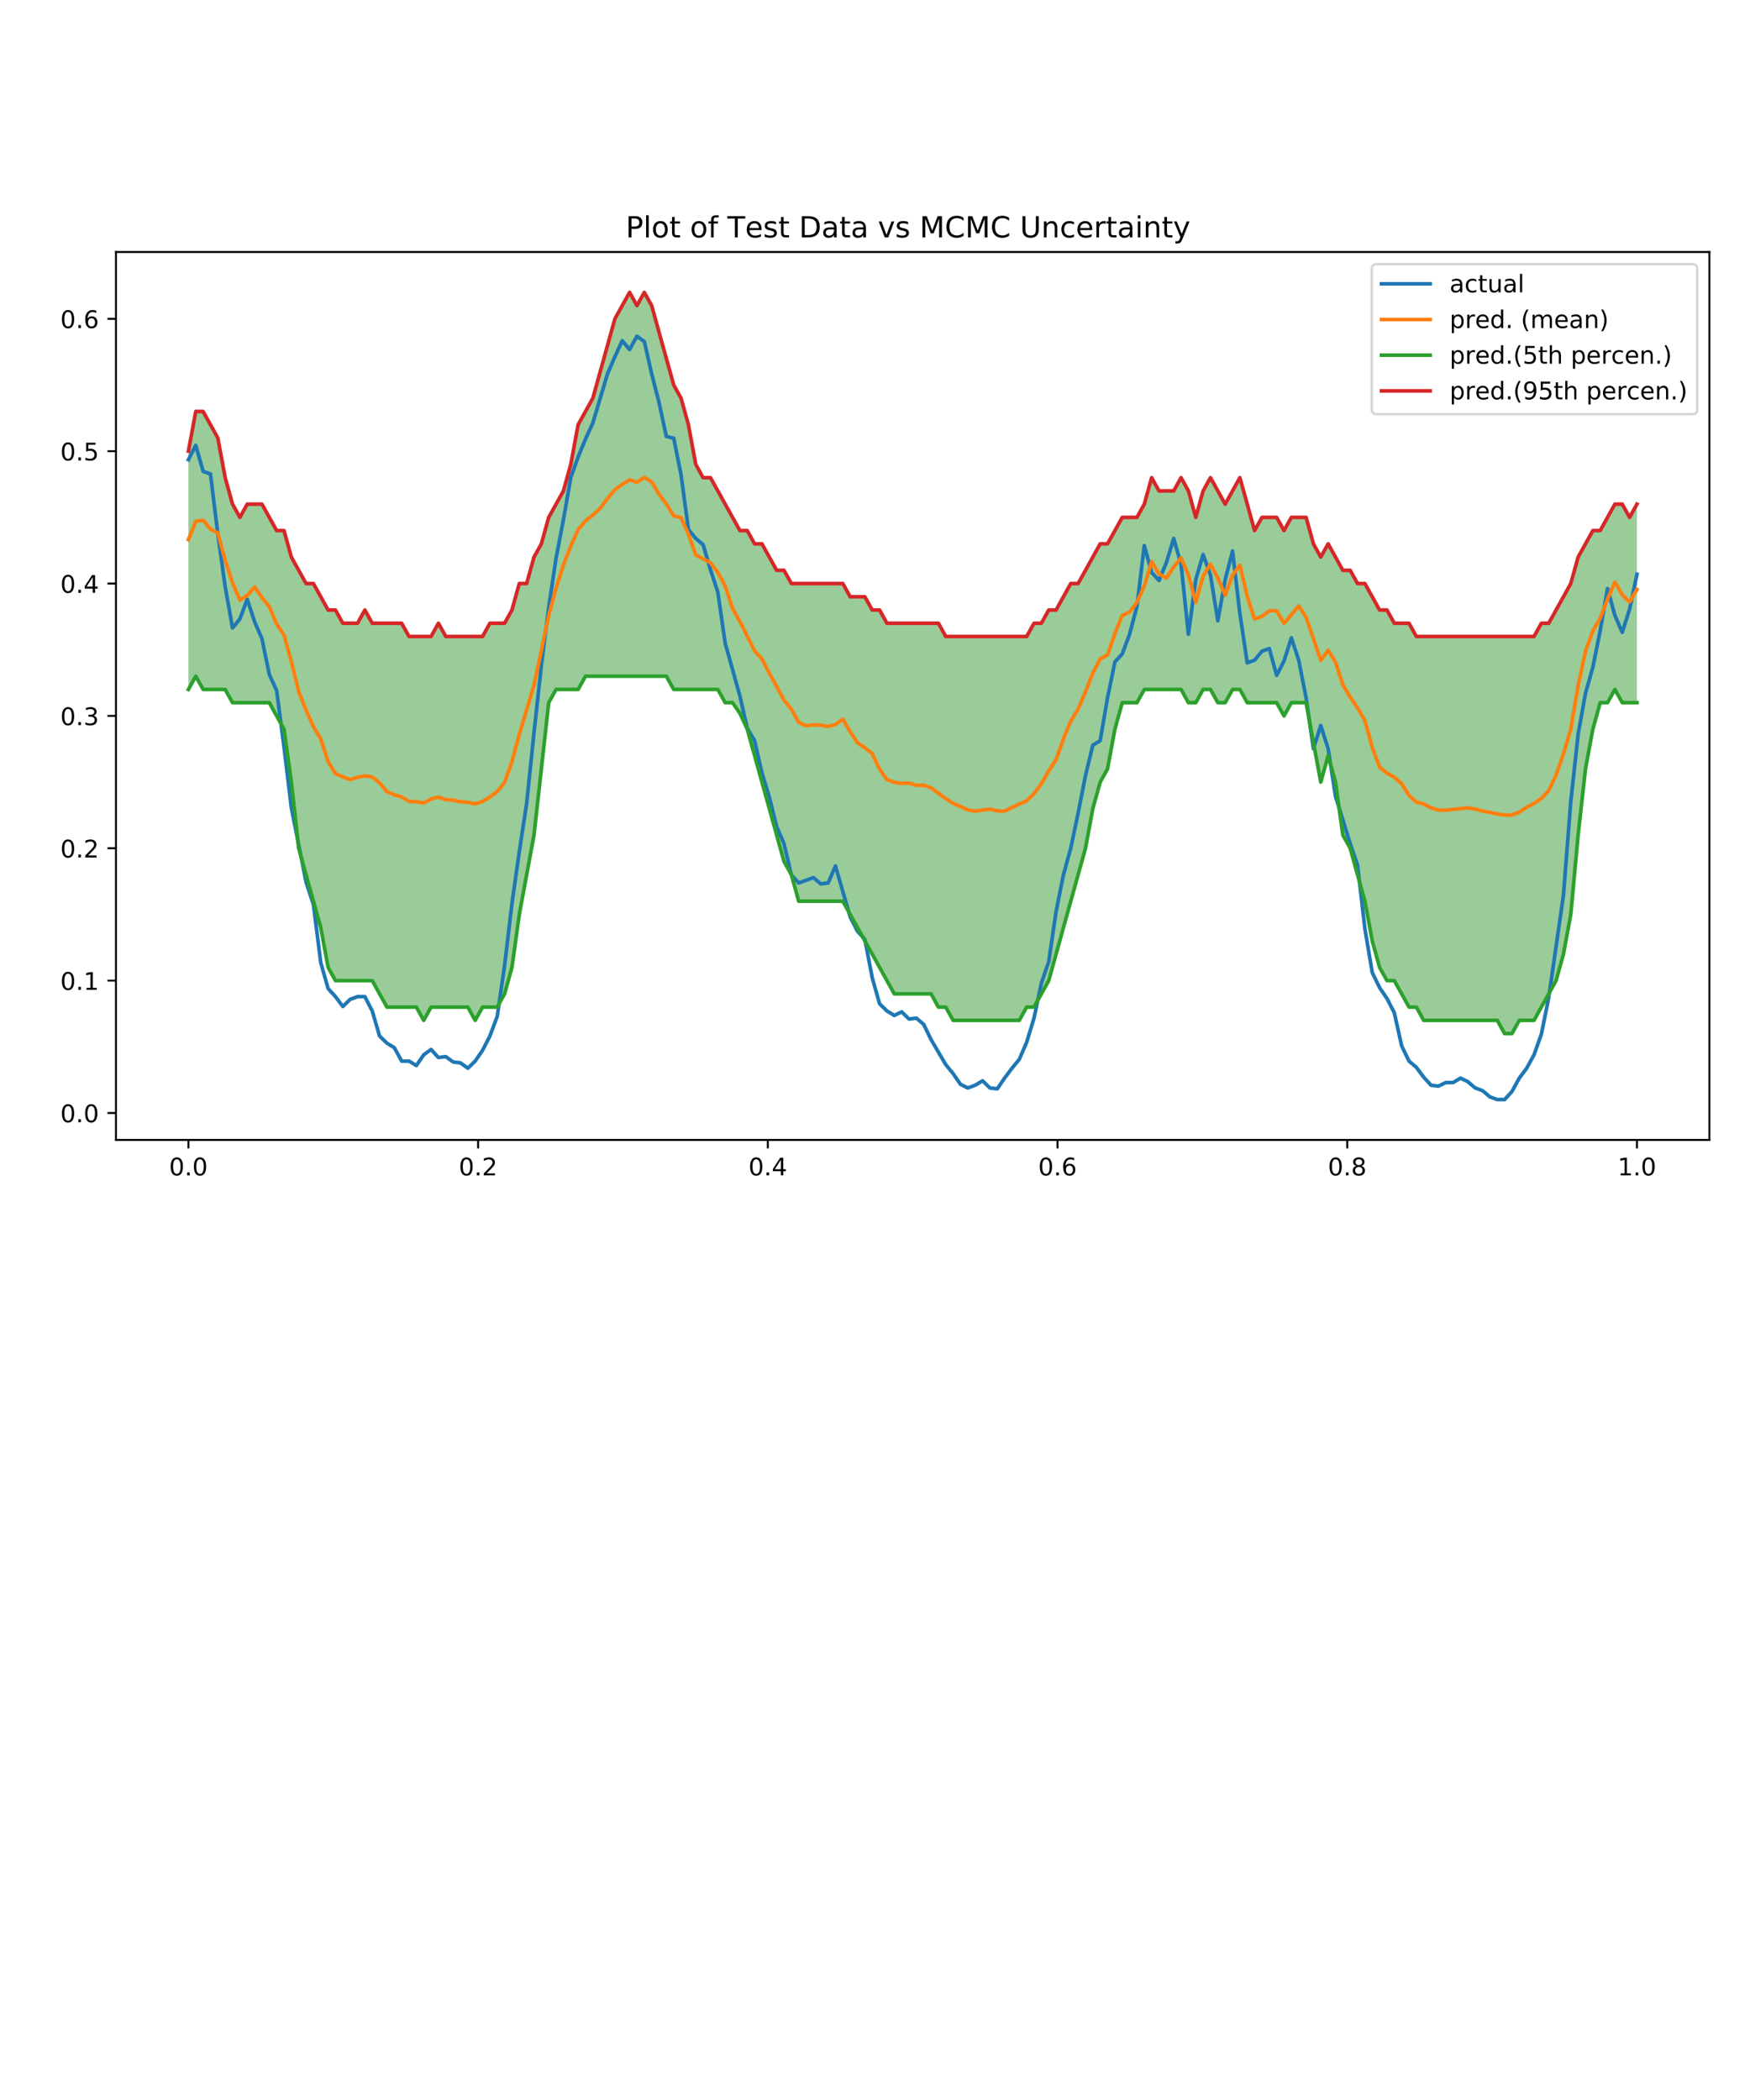 <?xml version="1.0" encoding="utf-8" standalone="no"?>
<!DOCTYPE svg PUBLIC "-//W3C//DTD SVG 1.1//EN"
  "http://www.w3.org/Graphics/SVG/1.1/DTD/svg11.dtd">
<!-- Created with matplotlib (http://matplotlib.org/) -->
<svg height="864pt" version="1.1" viewBox="0 0 720 864" width="720pt" xmlns="http://www.w3.org/2000/svg" xmlns:xlink="http://www.w3.org/1999/xlink">
 <defs>
  <style type="text/css">
*{stroke-linecap:butt;stroke-linejoin:round;}
  </style>
 </defs>
 <g id="figure_1">
  <g id="patch_1">
   <path d="M 0 864 
L 720 864 
L 720 0 
L 0 0 
z
" style="fill:#ffffff;"/>
  </g>
  <g id="axes_1">
   <g id="patch_2">
    <path d="M 47.72 469 
L 703.287 469 
L 703.287 103.68 
L 47.72 103.68 
z
" style="fill:#ffffff;"/>
   </g>
   <g id="PolyCollection_1">
    <path clip-path="url(#pe7646d98dd)" d="M 77.518 185.634 
L 77.518 283.656 
L 80.544 278.21 
L 83.569 283.656 
L 86.594 283.656 
L 89.619 283.656 
L 92.645 283.656 
L 95.67 289.102 
L 98.695 289.102 
L 101.72 289.102 
L 104.746 289.102 
L 107.771 289.102 
L 110.796 289.102 
L 113.821 294.547 
L 116.846 299.993 
L 119.872 321.776 
L 122.897 349.004 
L 125.922 359.895 
L 128.947 370.787 
L 131.973 381.678 
L 134.998 398.015 
L 138.023 403.461 
L 141.048 403.461 
L 144.073 403.461 
L 147.099 403.461 
L 150.124 403.461 
L 153.149 403.461 
L 156.174 408.906 
L 159.2 414.352 
L 162.225 414.352 
L 165.25 414.352 
L 168.275 414.352 
L 171.301 414.352 
L 174.326 419.798 
L 177.351 414.352 
L 180.376 414.352 
L 183.401 414.352 
L 186.427 414.352 
L 189.452 414.352 
L 192.477 414.352 
L 195.502 419.798 
L 198.528 414.352 
L 201.553 414.352 
L 204.578 414.352 
L 207.603 408.906 
L 210.628 398.015 
L 213.654 376.232 
L 216.679 359.895 
L 219.704 343.558 
L 222.729 316.33 
L 225.755 289.102 
L 228.78 283.656 
L 231.805 283.656 
L 234.83 283.656 
L 237.855 283.656 
L 240.881 278.21 
L 243.906 278.21 
L 246.931 278.21 
L 249.956 278.21 
L 252.982 278.21 
L 256.007 278.21 
L 259.032 278.21 
L 262.057 278.21 
L 265.083 278.21 
L 268.108 278.21 
L 271.133 278.21 
L 274.158 278.21 
L 277.183 283.656 
L 280.209 283.656 
L 283.234 283.656 
L 286.259 283.656 
L 289.284 283.656 
L 292.31 283.656 
L 295.335 283.656 
L 298.36 289.102 
L 301.385 289.102 
L 304.41 293.458 
L 307.436 299.993 
L 310.461 310.884 
L 313.486 321.776 
L 316.511 332.667 
L 319.537 343.558 
L 322.562 354.45 
L 325.587 359.895 
L 328.612 370.787 
L 331.638 370.787 
L 334.663 370.787 
L 337.688 370.787 
L 340.713 370.787 
L 343.738 370.787 
L 346.764 370.787 
L 349.789 376.232 
L 352.814 381.678 
L 355.839 387.124 
L 358.865 392.569 
L 361.89 398.015 
L 364.915 403.461 
L 367.94 408.906 
L 370.965 408.906 
L 373.991 408.906 
L 377.016 408.906 
L 380.041 408.906 
L 383.066 408.906 
L 386.092 414.352 
L 389.117 414.352 
L 392.142 419.798 
L 395.167 419.798 
L 398.192 419.798 
L 401.218 419.798 
L 404.243 419.798 
L 407.268 419.798 
L 410.293 419.798 
L 413.319 419.798 
L 416.344 419.798 
L 419.369 419.798 
L 422.394 414.352 
L 425.42 414.352 
L 428.445 408.906 
L 431.47 403.461 
L 434.495 392.569 
L 437.52 381.678 
L 440.546 370.787 
L 443.571 359.895 
L 446.596 349.004 
L 449.621 332.667 
L 452.647 321.776 
L 455.672 316.33 
L 458.697 299.993 
L 461.722 289.102 
L 464.747 289.102 
L 467.773 289.102 
L 470.798 283.656 
L 473.823 283.656 
L 476.848 283.656 
L 479.874 283.656 
L 482.899 283.656 
L 485.924 283.656 
L 488.949 289.102 
L 491.975 289.102 
L 495 283.656 
L 498.025 283.656 
L 501.05 289.102 
L 504.075 289.102 
L 507.101 283.656 
L 510.126 283.656 
L 513.151 289.102 
L 516.176 289.102 
L 519.202 289.102 
L 522.227 289.102 
L 525.252 289.102 
L 528.277 294.547 
L 531.302 289.102 
L 534.328 289.102 
L 537.353 289.102 
L 540.378 305.439 
L 543.403 321.776 
L 546.429 310.884 
L 549.454 321.776 
L 552.479 343.558 
L 555.504 349.004 
L 558.529 359.895 
L 561.555 370.787 
L 564.58 387.124 
L 567.605 398.015 
L 570.63 403.461 
L 573.656 403.461 
L 576.681 408.906 
L 579.706 414.352 
L 582.731 414.352 
L 585.757 419.798 
L 588.782 419.798 
L 591.807 419.798 
L 594.832 419.798 
L 597.857 419.798 
L 600.883 419.798 
L 603.908 419.798 
L 606.933 419.798 
L 609.958 419.798 
L 612.984 419.798 
L 616.009 419.798 
L 619.034 425.243 
L 622.059 425.243 
L 625.084 419.798 
L 628.11 419.798 
L 631.135 419.798 
L 634.16 414.352 
L 637.185 408.906 
L 640.211 403.461 
L 643.236 392.569 
L 646.261 376.232 
L 649.286 343.558 
L 652.312 316.33 
L 655.337 299.993 
L 658.362 289.102 
L 661.387 289.102 
L 664.412 283.656 
L 667.438 289.102 
L 670.463 289.102 
L 673.488 289.102 
L 673.488 207.416 
L 673.488 207.416 
L 670.463 212.862 
L 667.438 207.416 
L 664.412 207.416 
L 661.387 212.862 
L 658.362 218.308 
L 655.337 218.308 
L 652.312 223.753 
L 649.286 229.199 
L 646.261 240.09 
L 643.236 245.536 
L 640.211 250.982 
L 637.185 256.427 
L 634.16 256.427 
L 631.135 261.873 
L 628.11 261.873 
L 625.084 261.873 
L 622.059 261.873 
L 619.034 261.873 
L 616.009 261.873 
L 612.984 261.873 
L 609.958 261.873 
L 606.933 261.873 
L 603.908 261.873 
L 600.883 261.873 
L 597.857 261.873 
L 594.832 261.873 
L 591.807 261.873 
L 588.782 261.873 
L 585.757 261.873 
L 582.731 261.873 
L 579.706 256.427 
L 576.681 256.427 
L 573.656 256.427 
L 570.63 250.982 
L 567.605 250.982 
L 564.58 245.536 
L 561.555 240.09 
L 558.529 240.09 
L 555.504 234.645 
L 552.479 234.645 
L 549.454 229.199 
L 546.429 223.753 
L 543.403 229.199 
L 540.378 223.753 
L 537.353 212.862 
L 534.328 212.862 
L 531.302 212.862 
L 528.277 218.308 
L 525.252 212.862 
L 522.227 212.862 
L 519.202 212.862 
L 516.176 218.308 
L 513.151 207.416 
L 510.126 196.525 
L 507.101 201.971 
L 504.075 207.416 
L 501.05 201.971 
L 498.025 196.525 
L 495 201.971 
L 491.975 212.862 
L 488.949 201.971 
L 485.924 196.525 
L 482.899 201.971 
L 479.874 201.971 
L 476.848 201.971 
L 473.823 196.525 
L 470.798 207.416 
L 467.773 212.862 
L 464.747 212.862 
L 461.722 212.862 
L 458.697 218.308 
L 455.672 223.753 
L 452.647 223.753 
L 449.621 229.199 
L 446.596 234.645 
L 443.571 240.09 
L 440.546 240.09 
L 437.52 245.536 
L 434.495 250.982 
L 431.47 250.982 
L 428.445 256.427 
L 425.42 256.427 
L 422.394 261.873 
L 419.369 261.873 
L 416.344 261.873 
L 413.319 261.873 
L 410.293 261.873 
L 407.268 261.873 
L 404.243 261.873 
L 401.218 261.873 
L 398.192 261.873 
L 395.167 261.873 
L 392.142 261.873 
L 389.117 261.873 
L 386.092 256.427 
L 383.066 256.427 
L 380.041 256.427 
L 377.016 256.427 
L 373.991 256.427 
L 370.965 256.427 
L 367.94 256.427 
L 364.915 256.427 
L 361.89 250.982 
L 358.865 250.982 
L 355.839 245.536 
L 352.814 245.536 
L 349.789 245.536 
L 346.764 240.09 
L 343.738 240.09 
L 340.713 240.09 
L 337.688 240.09 
L 334.663 240.09 
L 331.638 240.09 
L 328.612 240.09 
L 325.587 240.09 
L 322.562 234.645 
L 319.537 234.645 
L 316.511 229.199 
L 313.486 223.753 
L 310.461 223.753 
L 307.436 218.308 
L 304.41 218.308 
L 301.385 212.862 
L 298.36 207.416 
L 295.335 201.971 
L 292.31 196.525 
L 289.284 196.525 
L 286.259 191.079 
L 283.234 174.742 
L 280.209 163.851 
L 277.183 158.405 
L 274.158 147.514 
L 271.133 136.622 
L 268.108 125.731 
L 265.083 120.285 
L 262.057 125.731 
L 259.032 120.285 
L 256.007 125.731 
L 252.982 131.177 
L 249.956 142.068 
L 246.931 152.96 
L 243.906 163.851 
L 240.881 169.297 
L 237.855 174.742 
L 234.83 191.079 
L 231.805 201.971 
L 228.78 207.416 
L 225.755 212.862 
L 222.729 223.753 
L 219.704 229.199 
L 216.679 240.09 
L 213.654 240.09 
L 210.628 250.982 
L 207.603 256.427 
L 204.578 256.427 
L 201.553 256.427 
L 198.528 261.873 
L 195.502 261.873 
L 192.477 261.873 
L 189.452 261.873 
L 186.427 261.873 
L 183.401 261.873 
L 180.376 256.427 
L 177.351 261.873 
L 174.326 261.873 
L 171.301 261.873 
L 168.275 261.873 
L 165.25 256.427 
L 162.225 256.427 
L 159.2 256.427 
L 156.174 256.427 
L 153.149 256.427 
L 150.124 250.982 
L 147.099 256.427 
L 144.073 256.427 
L 141.048 256.427 
L 138.023 250.982 
L 134.998 250.982 
L 131.973 245.536 
L 128.947 240.09 
L 125.922 240.09 
L 122.897 234.645 
L 119.872 229.199 
L 116.846 218.308 
L 113.821 218.308 
L 110.796 212.862 
L 107.771 207.416 
L 104.746 207.416 
L 101.72 207.416 
L 98.695 212.862 
L 95.67 207.416 
L 92.645 196.525 
L 89.619 180.188 
L 86.594 174.742 
L 83.569 169.297 
L 80.544 169.297 
L 77.518 185.634 
z
" style="fill:#008000;fill-opacity:0.4;"/>
   </g>
   <g id="matplotlib.axis_1">
    <g id="xtick_1">
     <g id="line2d_1">
      <defs>
       <path d="M 0 0 
L 0 3.5 
" id="mdd66159e4e" style="stroke:#000000;stroke-width:0.8;"/>
      </defs>
      <g>
       <use style="stroke:#000000;stroke-width:0.8;" x="77.518" xlink:href="#mdd66159e4e" y="469"/>
      </g>
     </g>
     <g id="text_1">
      <!-- 0.0 -->
      <defs>
       <path d="M 31.781 66.406 
Q 24.172 66.406 20.328 58.906 
Q 16.5 51.422 16.5 36.375 
Q 16.5 21.391 20.328 13.891 
Q 24.172 6.391 31.781 6.391 
Q 39.453 6.391 43.281 13.891 
Q 47.125 21.391 47.125 36.375 
Q 47.125 51.422 43.281 58.906 
Q 39.453 66.406 31.781 66.406 
z
M 31.781 74.219 
Q 44.047 74.219 50.516 64.516 
Q 56.984 54.828 56.984 36.375 
Q 56.984 17.969 50.516 8.266 
Q 44.047 -1.422 31.781 -1.422 
Q 19.531 -1.422 13.062 8.266 
Q 6.594 17.969 6.594 36.375 
Q 6.594 54.828 13.062 64.516 
Q 19.531 74.219 31.781 74.219 
z
" id="DejaVuSans-30"/>
       <path d="M 10.688 12.406 
L 21 12.406 
L 21 0 
L 10.688 0 
z
" id="DejaVuSans-2e"/>
      </defs>
      <g transform="translate(69.567 483.598)scale(0.1 -0.1)">
       <use xlink:href="#DejaVuSans-30"/>
       <use x="63.623" xlink:href="#DejaVuSans-2e"/>
       <use x="95.41" xlink:href="#DejaVuSans-30"/>
      </g>
     </g>
    </g>
    <g id="xtick_2">
     <g id="line2d_2">
      <g>
       <use style="stroke:#000000;stroke-width:0.8;" x="196.712" xlink:href="#mdd66159e4e" y="469"/>
      </g>
     </g>
     <g id="text_2">
      <!-- 0.2 -->
      <defs>
       <path d="M 19.188 8.297 
L 53.609 8.297 
L 53.609 0 
L 7.328 0 
L 7.328 8.297 
Q 12.938 14.109 22.625 23.891 
Q 32.328 33.688 34.812 36.531 
Q 39.547 41.844 41.422 45.531 
Q 43.312 49.219 43.312 52.781 
Q 43.312 58.594 39.234 62.25 
Q 35.156 65.922 28.609 65.922 
Q 23.969 65.922 18.812 64.312 
Q 13.672 62.703 7.812 59.422 
L 7.812 69.391 
Q 13.766 71.781 18.938 73 
Q 24.125 74.219 28.422 74.219 
Q 39.75 74.219 46.484 68.547 
Q 53.219 62.891 53.219 53.422 
Q 53.219 48.922 51.531 44.891 
Q 49.859 40.875 45.406 35.406 
Q 44.188 33.984 37.641 27.219 
Q 31.109 20.453 19.188 8.297 
z
" id="DejaVuSans-32"/>
      </defs>
      <g transform="translate(188.761 483.598)scale(0.1 -0.1)">
       <use xlink:href="#DejaVuSans-30"/>
       <use x="63.623" xlink:href="#DejaVuSans-2e"/>
       <use x="95.41" xlink:href="#DejaVuSans-32"/>
      </g>
     </g>
    </g>
    <g id="xtick_3">
     <g id="line2d_3">
      <g>
       <use style="stroke:#000000;stroke-width:0.8;" x="315.906" xlink:href="#mdd66159e4e" y="469"/>
      </g>
     </g>
     <g id="text_3">
      <!-- 0.4 -->
      <defs>
       <path d="M 37.797 64.312 
L 12.891 25.391 
L 37.797 25.391 
z
M 35.203 72.906 
L 47.609 72.906 
L 47.609 25.391 
L 58.016 25.391 
L 58.016 17.188 
L 47.609 17.188 
L 47.609 0 
L 37.797 0 
L 37.797 17.188 
L 4.891 17.188 
L 4.891 26.703 
z
" id="DejaVuSans-34"/>
      </defs>
      <g transform="translate(307.955 483.598)scale(0.1 -0.1)">
       <use xlink:href="#DejaVuSans-30"/>
       <use x="63.623" xlink:href="#DejaVuSans-2e"/>
       <use x="95.41" xlink:href="#DejaVuSans-34"/>
      </g>
     </g>
    </g>
    <g id="xtick_4">
     <g id="line2d_4">
      <g>
       <use style="stroke:#000000;stroke-width:0.8;" x="435.1" xlink:href="#mdd66159e4e" y="469"/>
      </g>
     </g>
     <g id="text_4">
      <!-- 0.6 -->
      <defs>
       <path d="M 33.016 40.375 
Q 26.375 40.375 22.484 35.828 
Q 18.609 31.297 18.609 23.391 
Q 18.609 15.531 22.484 10.953 
Q 26.375 6.391 33.016 6.391 
Q 39.656 6.391 43.531 10.953 
Q 47.406 15.531 47.406 23.391 
Q 47.406 31.297 43.531 35.828 
Q 39.656 40.375 33.016 40.375 
z
M 52.594 71.297 
L 52.594 62.312 
Q 48.875 64.062 45.094 64.984 
Q 41.312 65.922 37.594 65.922 
Q 27.828 65.922 22.672 59.328 
Q 17.531 52.734 16.797 39.406 
Q 19.672 43.656 24.016 45.922 
Q 28.375 48.188 33.594 48.188 
Q 44.578 48.188 50.953 41.516 
Q 57.328 34.859 57.328 23.391 
Q 57.328 12.156 50.688 5.359 
Q 44.047 -1.422 33.016 -1.422 
Q 20.359 -1.422 13.672 8.266 
Q 6.984 17.969 6.984 36.375 
Q 6.984 53.656 15.188 63.938 
Q 23.391 74.219 37.203 74.219 
Q 40.922 74.219 44.703 73.484 
Q 48.484 72.75 52.594 71.297 
z
" id="DejaVuSans-36"/>
      </defs>
      <g transform="translate(427.149 483.598)scale(0.1 -0.1)">
       <use xlink:href="#DejaVuSans-30"/>
       <use x="63.623" xlink:href="#DejaVuSans-2e"/>
       <use x="95.41" xlink:href="#DejaVuSans-36"/>
      </g>
     </g>
    </g>
    <g id="xtick_5">
     <g id="line2d_5">
      <g>
       <use style="stroke:#000000;stroke-width:0.8;" x="554.294" xlink:href="#mdd66159e4e" y="469"/>
      </g>
     </g>
     <g id="text_5">
      <!-- 0.8 -->
      <defs>
       <path d="M 31.781 34.625 
Q 24.75 34.625 20.719 30.859 
Q 16.703 27.094 16.703 20.516 
Q 16.703 13.922 20.719 10.156 
Q 24.75 6.391 31.781 6.391 
Q 38.812 6.391 42.859 10.172 
Q 46.922 13.969 46.922 20.516 
Q 46.922 27.094 42.891 30.859 
Q 38.875 34.625 31.781 34.625 
z
M 21.922 38.812 
Q 15.578 40.375 12.031 44.719 
Q 8.5 49.078 8.5 55.328 
Q 8.5 64.062 14.719 69.141 
Q 20.953 74.219 31.781 74.219 
Q 42.672 74.219 48.875 69.141 
Q 55.078 64.062 55.078 55.328 
Q 55.078 49.078 51.531 44.719 
Q 48 40.375 41.703 38.812 
Q 48.828 37.156 52.797 32.312 
Q 56.781 27.484 56.781 20.516 
Q 56.781 9.906 50.312 4.234 
Q 43.844 -1.422 31.781 -1.422 
Q 19.734 -1.422 13.25 4.234 
Q 6.781 9.906 6.781 20.516 
Q 6.781 27.484 10.781 32.312 
Q 14.797 37.156 21.922 38.812 
z
M 18.312 54.391 
Q 18.312 48.734 21.844 45.562 
Q 25.391 42.391 31.781 42.391 
Q 38.141 42.391 41.719 45.562 
Q 45.312 48.734 45.312 54.391 
Q 45.312 60.062 41.719 63.234 
Q 38.141 66.406 31.781 66.406 
Q 25.391 66.406 21.844 63.234 
Q 18.312 60.062 18.312 54.391 
z
" id="DejaVuSans-38"/>
      </defs>
      <g transform="translate(546.343 483.598)scale(0.1 -0.1)">
       <use xlink:href="#DejaVuSans-30"/>
       <use x="63.623" xlink:href="#DejaVuSans-2e"/>
       <use x="95.41" xlink:href="#DejaVuSans-38"/>
      </g>
     </g>
    </g>
    <g id="xtick_6">
     <g id="line2d_6">
      <g>
       <use style="stroke:#000000;stroke-width:0.8;" x="673.488" xlink:href="#mdd66159e4e" y="469"/>
      </g>
     </g>
     <g id="text_6">
      <!-- 1.0 -->
      <defs>
       <path d="M 12.406 8.297 
L 28.516 8.297 
L 28.516 63.922 
L 10.984 60.406 
L 10.984 69.391 
L 28.422 72.906 
L 38.281 72.906 
L 38.281 8.297 
L 54.391 8.297 
L 54.391 0 
L 12.406 0 
z
" id="DejaVuSans-31"/>
      </defs>
      <g transform="translate(665.537 483.598)scale(0.1 -0.1)">
       <use xlink:href="#DejaVuSans-31"/>
       <use x="63.623" xlink:href="#DejaVuSans-2e"/>
       <use x="95.41" xlink:href="#DejaVuSans-30"/>
      </g>
     </g>
    </g>
   </g>
   <g id="matplotlib.axis_2">
    <g id="ytick_1">
     <g id="line2d_7">
      <defs>
       <path d="M 0 0 
L -3.5 0 
" id="mcf175c4ade" style="stroke:#000000;stroke-width:0.8;"/>
      </defs>
      <g>
       <use style="stroke:#000000;stroke-width:0.8;" x="47.72" xlink:href="#mcf175c4ade" y="457.918"/>
      </g>
     </g>
     <g id="text_7">
      <!-- 0.0 -->
      <g transform="translate(24.817 461.717)scale(0.1 -0.1)">
       <use xlink:href="#DejaVuSans-30"/>
       <use x="63.623" xlink:href="#DejaVuSans-2e"/>
       <use x="95.41" xlink:href="#DejaVuSans-30"/>
      </g>
     </g>
    </g>
    <g id="ytick_2">
     <g id="line2d_8">
      <g>
       <use style="stroke:#000000;stroke-width:0.8;" x="47.72" xlink:href="#mcf175c4ade" y="403.461"/>
      </g>
     </g>
     <g id="text_8">
      <!-- 0.1 -->
      <g transform="translate(24.817 407.26)scale(0.1 -0.1)">
       <use xlink:href="#DejaVuSans-30"/>
       <use x="63.623" xlink:href="#DejaVuSans-2e"/>
       <use x="95.41" xlink:href="#DejaVuSans-31"/>
      </g>
     </g>
    </g>
    <g id="ytick_3">
     <g id="line2d_9">
      <g>
       <use style="stroke:#000000;stroke-width:0.8;" x="47.72" xlink:href="#mcf175c4ade" y="349.004"/>
      </g>
     </g>
     <g id="text_9">
      <!-- 0.2 -->
      <g transform="translate(24.817 352.803)scale(0.1 -0.1)">
       <use xlink:href="#DejaVuSans-30"/>
       <use x="63.623" xlink:href="#DejaVuSans-2e"/>
       <use x="95.41" xlink:href="#DejaVuSans-32"/>
      </g>
     </g>
    </g>
    <g id="ytick_4">
     <g id="line2d_10">
      <g>
       <use style="stroke:#000000;stroke-width:0.8;" x="47.72" xlink:href="#mcf175c4ade" y="294.547"/>
      </g>
     </g>
     <g id="text_10">
      <!-- 0.3 -->
      <defs>
       <path d="M 40.578 39.312 
Q 47.656 37.797 51.625 33 
Q 55.609 28.219 55.609 21.188 
Q 55.609 10.406 48.188 4.484 
Q 40.766 -1.422 27.094 -1.422 
Q 22.516 -1.422 17.656 -0.516 
Q 12.797 0.391 7.625 2.203 
L 7.625 11.719 
Q 11.719 9.328 16.594 8.109 
Q 21.484 6.891 26.812 6.891 
Q 36.078 6.891 40.938 10.547 
Q 45.797 14.203 45.797 21.188 
Q 45.797 27.641 41.281 31.266 
Q 36.766 34.906 28.719 34.906 
L 20.219 34.906 
L 20.219 43.016 
L 29.109 43.016 
Q 36.375 43.016 40.234 45.922 
Q 44.094 48.828 44.094 54.297 
Q 44.094 59.906 40.109 62.906 
Q 36.141 65.922 28.719 65.922 
Q 24.656 65.922 20.016 65.031 
Q 15.375 64.156 9.812 62.312 
L 9.812 71.094 
Q 15.438 72.656 20.344 73.438 
Q 25.25 74.219 29.594 74.219 
Q 40.828 74.219 47.359 69.109 
Q 53.906 64.016 53.906 55.328 
Q 53.906 49.266 50.438 45.094 
Q 46.969 40.922 40.578 39.312 
z
" id="DejaVuSans-33"/>
      </defs>
      <g transform="translate(24.817 298.346)scale(0.1 -0.1)">
       <use xlink:href="#DejaVuSans-30"/>
       <use x="63.623" xlink:href="#DejaVuSans-2e"/>
       <use x="95.41" xlink:href="#DejaVuSans-33"/>
      </g>
     </g>
    </g>
    <g id="ytick_5">
     <g id="line2d_11">
      <g>
       <use style="stroke:#000000;stroke-width:0.8;" x="47.72" xlink:href="#mcf175c4ade" y="240.09"/>
      </g>
     </g>
     <g id="text_11">
      <!-- 0.4 -->
      <g transform="translate(24.817 243.89)scale(0.1 -0.1)">
       <use xlink:href="#DejaVuSans-30"/>
       <use x="63.623" xlink:href="#DejaVuSans-2e"/>
       <use x="95.41" xlink:href="#DejaVuSans-34"/>
      </g>
     </g>
    </g>
    <g id="ytick_6">
     <g id="line2d_12">
      <g>
       <use style="stroke:#000000;stroke-width:0.8;" x="47.72" xlink:href="#mcf175c4ade" y="185.634"/>
      </g>
     </g>
     <g id="text_12">
      <!-- 0.5 -->
      <defs>
       <path d="M 10.797 72.906 
L 49.516 72.906 
L 49.516 64.594 
L 19.828 64.594 
L 19.828 46.734 
Q 21.969 47.469 24.109 47.828 
Q 26.266 48.188 28.422 48.188 
Q 40.625 48.188 47.75 41.5 
Q 54.891 34.812 54.891 23.391 
Q 54.891 11.625 47.562 5.094 
Q 40.234 -1.422 26.906 -1.422 
Q 22.312 -1.422 17.547 -0.641 
Q 12.797 0.141 7.719 1.703 
L 7.719 11.625 
Q 12.109 9.234 16.797 8.062 
Q 21.484 6.891 26.703 6.891 
Q 35.156 6.891 40.078 11.328 
Q 45.016 15.766 45.016 23.391 
Q 45.016 31 40.078 35.438 
Q 35.156 39.891 26.703 39.891 
Q 22.75 39.891 18.812 39.016 
Q 14.891 38.141 10.797 36.281 
z
" id="DejaVuSans-35"/>
      </defs>
      <g transform="translate(24.817 189.433)scale(0.1 -0.1)">
       <use xlink:href="#DejaVuSans-30"/>
       <use x="63.623" xlink:href="#DejaVuSans-2e"/>
       <use x="95.41" xlink:href="#DejaVuSans-35"/>
      </g>
     </g>
    </g>
    <g id="ytick_7">
     <g id="line2d_13">
      <g>
       <use style="stroke:#000000;stroke-width:0.8;" x="47.72" xlink:href="#mcf175c4ade" y="131.177"/>
      </g>
     </g>
     <g id="text_13">
      <!-- 0.6 -->
      <g transform="translate(24.817 134.976)scale(0.1 -0.1)">
       <use xlink:href="#DejaVuSans-30"/>
       <use x="63.623" xlink:href="#DejaVuSans-2e"/>
       <use x="95.41" xlink:href="#DejaVuSans-36"/>
      </g>
     </g>
    </g>
   </g>
   <g id="line2d_14">
    <path clip-path="url(#pe7646d98dd)" d="M 77.518 189.131 
L 80.544 183.24 
L 83.569 193.918 
L 86.594 195.022 
L 89.619 219.692 
L 92.645 241.416 
L 95.67 258.353 
L 98.695 254.671 
L 101.72 246.571 
L 104.746 255.776 
L 107.771 262.772 
L 110.796 277.499 
L 113.821 284.127 
L 116.846 307.324 
L 119.872 332.361 
L 125.922 362.922 
L 128.947 372.127 
L 131.973 396.06 
L 134.998 406.738 
L 138.023 410.052 
L 141.048 414.102 
L 144.073 411.156 
L 147.099 410.052 
L 150.124 410.052 
L 153.149 415.943 
L 156.174 426.252 
L 159.2 429.198 
L 162.225 431.039 
L 165.25 436.562 
L 168.275 436.562 
L 171.301 438.403 
L 174.326 433.985 
L 177.351 431.775 
L 180.376 435.089 
L 183.401 434.721 
L 186.427 436.93 
L 189.452 437.298 
L 192.477 439.508 
L 195.502 436.562 
L 198.528 432.144 
L 201.553 426.252 
L 204.578 418.152 
L 207.603 397.164 
L 210.628 371.759 
L 213.654 350.403 
L 216.679 330.52 
L 219.704 301.433 
L 222.729 273.818 
L 225.755 249.884 
L 228.78 229.634 
L 231.805 213.801 
L 234.83 196.496 
L 237.855 188.027 
L 240.881 180.663 
L 243.906 174.035 
L 249.956 153.785 
L 252.982 146.788 
L 256.007 140.161 
L 259.032 143.843 
L 262.057 138.32 
L 265.083 140.529 
L 268.108 153.785 
L 271.133 165.567 
L 274.158 179.558 
L 277.183 180.295 
L 280.209 195.391 
L 283.234 217.851 
L 286.259 221.533 
L 289.284 224.111 
L 292.31 234.42 
L 295.335 243.625 
L 298.36 264.612 
L 304.41 286.336 
L 307.436 299.592 
L 310.461 304.746 
L 313.486 318.002 
L 316.511 327.943 
L 319.537 340.094 
L 322.562 347.089 
L 325.587 359.976 
L 328.612 363.29 
L 334.663 361.081 
L 337.688 363.658 
L 340.713 363.29 
L 343.738 356.294 
L 349.789 377.282 
L 352.814 383.173 
L 355.839 386.487 
L 358.865 402.319 
L 361.89 412.997 
L 364.915 415.943 
L 367.94 417.784 
L 370.965 416.311 
L 373.991 419.257 
L 377.016 418.888 
L 380.041 421.466 
L 383.066 427.725 
L 389.117 438.035 
L 392.142 441.717 
L 395.167 446.135 
L 398.192 447.608 
L 401.218 446.503 
L 404.243 444.662 
L 407.268 447.608 
L 410.293 447.976 
L 413.319 443.558 
L 416.344 439.508 
L 419.369 435.826 
L 422.394 428.83 
L 425.42 418.888 
L 428.445 404.529 
L 431.47 395.692 
L 434.495 375.072 
L 437.52 359.976 
L 440.546 348.93 
L 443.571 334.571 
L 446.596 319.106 
L 449.621 306.588 
L 452.647 304.746 
L 455.672 287.073 
L 458.697 272.345 
L 461.722 269.031 
L 464.747 260.93 
L 467.773 249.516 
L 470.798 224.479 
L 473.823 235.525 
L 476.848 238.838 
L 479.874 231.474 
L 482.899 221.533 
L 485.924 232.211 
L 488.949 260.93 
L 491.975 238.47 
L 495 228.161 
L 498.025 236.629 
L 501.05 255.407 
L 504.075 238.47 
L 507.101 226.688 
L 510.126 252.462 
L 513.151 272.713 
L 516.176 271.608 
L 519.202 267.927 
L 522.227 266.822 
L 525.252 277.868 
L 528.277 271.976 
L 531.302 262.404 
L 534.328 271.608 
L 537.353 287.073 
L 540.378 308.06 
L 543.403 298.487 
L 546.429 308.06 
L 549.454 327.575 
L 555.504 347.089 
L 558.529 355.926 
L 561.555 382.069 
L 564.58 400.11 
L 567.605 406.37 
L 570.63 410.788 
L 573.656 416.679 
L 576.681 430.303 
L 579.706 436.562 
L 582.731 439.139 
L 585.757 443.19 
L 588.782 446.503 
L 591.807 446.872 
L 594.832 445.399 
L 597.857 445.399 
L 600.883 443.558 
L 603.908 445.031 
L 606.933 447.608 
L 609.958 448.713 
L 612.984 451.29 
L 616.009 452.395 
L 619.034 452.395 
L 622.059 449.081 
L 625.084 443.558 
L 628.11 439.508 
L 631.135 433.985 
L 634.16 425.516 
L 637.185 410.42 
L 643.236 368.445 
L 646.261 329.784 
L 649.286 302.169 
L 652.312 285.232 
L 655.337 274.554 
L 658.362 259.458 
L 661.387 242.152 
L 664.412 253.198 
L 667.438 260.194 
L 670.463 250.621 
L 673.488 236.261 
L 673.488 236.261 
" style="fill:none;stroke:#1f77b4;stroke-linecap:square;stroke-width:1.5;"/>
   </g>
   <g id="line2d_15">
    <path clip-path="url(#pe7646d98dd)" d="M 77.518 222.012 
L 80.544 214.502 
L 83.569 214.02 
L 86.594 217.732 
L 89.619 219.26 
L 92.645 230.51 
L 95.67 239.848 
L 98.695 246.921 
L 101.72 244.983 
L 104.746 241.506 
L 107.771 245.874 
L 110.796 249.646 
L 113.821 256.737 
L 116.846 261.266 
L 119.872 272.241 
L 122.897 284.524 
L 125.922 292.16 
L 128.947 298.957 
L 131.973 303.987 
L 134.998 313.369 
L 138.023 318.323 
L 141.048 319.616 
L 144.073 320.731 
L 147.099 319.765 
L 150.124 319.223 
L 153.149 319.67 
L 156.174 322.06 
L 159.2 325.697 
L 162.225 327.026 
L 165.25 327.847 
L 168.275 329.747 
L 171.301 329.882 
L 174.326 330.347 
L 177.351 328.764 
L 180.376 327.918 
L 183.401 329.029 
L 186.427 329.182 
L 189.452 329.884 
L 192.477 330.07 
L 195.502 330.747 
L 198.528 329.736 
L 201.553 327.899 
L 204.578 325.7 
L 207.603 321.919 
L 210.628 313.304 
L 213.654 302.093 
L 219.704 281.892 
L 225.755 253.256 
L 228.78 242.023 
L 231.805 232.453 
L 234.83 224.729 
L 237.855 217.878 
L 240.881 214.315 
L 243.906 211.93 
L 246.931 209.101 
L 249.956 205.092 
L 252.982 201.479 
L 256.007 199.299 
L 259.032 197.4 
L 262.057 198.45 
L 265.083 196.428 
L 268.108 198.25 
L 271.133 203.326 
L 274.158 207.34 
L 277.183 212.262 
L 280.209 212.936 
L 283.234 219.787 
L 286.259 228.341 
L 292.31 231.515 
L 295.335 235.576 
L 298.36 241.064 
L 301.385 250.322 
L 304.41 255.702 
L 310.461 267.776 
L 313.486 271.142 
L 316.511 277.013 
L 319.537 282.359 
L 322.562 288.113 
L 325.587 291.729 
L 328.612 297.21 
L 331.638 298.58 
L 334.663 298.24 
L 337.688 298.323 
L 340.713 298.916 
L 343.738 298.038 
L 346.764 295.925 
L 349.789 301.119 
L 352.814 305.648 
L 355.839 307.628 
L 358.865 310.092 
L 361.89 316.541 
L 364.915 320.73 
L 367.94 321.885 
L 370.965 322.301 
L 373.991 322.183 
L 377.016 323.115 
L 380.041 323.064 
L 383.066 324.141 
L 389.117 328.568 
L 392.142 330.52 
L 398.192 333.18 
L 401.218 333.706 
L 407.268 332.889 
L 410.293 333.63 
L 413.319 333.715 
L 419.369 330.749 
L 422.394 329.473 
L 425.42 326.475 
L 428.445 322.442 
L 431.47 317.191 
L 434.495 312.542 
L 437.52 303.931 
L 440.546 296.691 
L 443.571 291.702 
L 446.596 284.63 
L 449.621 276.906 
L 452.647 271.117 
L 455.672 269.434 
L 458.697 260.676 
L 461.722 253.21 
L 464.747 251.793 
L 467.773 247.809 
L 470.798 241.101 
L 473.823 231.038 
L 476.848 236.148 
L 479.874 237.829 
L 482.899 233.208 
L 485.924 229.503 
L 488.949 236.561 
L 491.975 247.819 
L 495 237.054 
L 498.025 232.11 
L 501.05 237.829 
L 504.075 244.912 
L 507.101 236.685 
L 510.126 232.508 
L 513.151 245.359 
L 516.176 254.681 
L 519.202 253.601 
L 522.227 251.29 
L 525.252 251.309 
L 528.277 256.505 
L 534.328 249.3 
L 537.353 253.868 
L 543.403 271.658 
L 546.429 267.505 
L 549.454 272.452 
L 552.479 281.699 
L 555.504 286.83 
L 558.529 291.278 
L 561.555 296.427 
L 564.58 307.572 
L 567.605 315.645 
L 570.63 318.113 
L 573.656 319.744 
L 576.681 322.457 
L 579.706 327.214 
L 582.731 330.011 
L 585.757 330.783 
L 588.782 332.34 
L 591.807 333.312 
L 594.832 333.319 
L 603.908 332.378 
L 606.933 332.851 
L 609.958 333.706 
L 612.984 334.208 
L 616.009 334.929 
L 619.034 335.311 
L 622.059 335.321 
L 625.084 334.139 
L 628.11 332.115 
L 631.135 330.554 
L 634.16 328.491 
L 637.185 325.259 
L 640.211 318.867 
L 643.236 310.222 
L 646.261 299.96 
L 649.286 282.09 
L 652.312 267.897 
L 655.337 259.619 
L 658.362 254.325 
L 661.387 246.502 
L 664.412 239.484 
L 667.438 244.734 
L 670.463 247.673 
L 673.488 242.518 
L 673.488 242.518 
" style="fill:none;stroke:#ff7f0e;stroke-linecap:square;stroke-width:1.5;"/>
   </g>
   <g id="line2d_16">
    <path clip-path="url(#pe7646d98dd)" d="M 77.518 283.656 
L 80.544 278.21 
L 83.569 283.656 
L 92.645 283.656 
L 95.67 289.102 
L 110.796 289.102 
L 116.846 299.993 
L 119.872 321.776 
L 122.897 349.004 
L 131.973 381.678 
L 134.998 398.015 
L 138.023 403.461 
L 153.149 403.461 
L 159.2 414.352 
L 171.301 414.352 
L 174.326 419.798 
L 177.351 414.352 
L 192.477 414.352 
L 195.502 419.798 
L 198.528 414.352 
L 204.578 414.352 
L 207.603 408.906 
L 210.628 398.015 
L 213.654 376.232 
L 219.704 343.558 
L 225.755 289.102 
L 228.78 283.656 
L 237.855 283.656 
L 240.881 278.21 
L 274.158 278.21 
L 277.183 283.656 
L 295.335 283.656 
L 298.36 289.102 
L 301.385 289.102 
L 304.41 293.458 
L 307.436 299.993 
L 322.562 354.45 
L 325.587 359.895 
L 328.612 370.787 
L 346.764 370.787 
L 367.94 408.906 
L 383.066 408.906 
L 386.092 414.352 
L 389.117 414.352 
L 392.142 419.798 
L 419.369 419.798 
L 422.394 414.352 
L 425.42 414.352 
L 431.47 403.461 
L 446.596 349.004 
L 449.621 332.667 
L 452.647 321.776 
L 455.672 316.33 
L 458.697 299.993 
L 461.722 289.102 
L 467.773 289.102 
L 470.798 283.656 
L 485.924 283.656 
L 488.949 289.102 
L 491.975 289.102 
L 495 283.656 
L 498.025 283.656 
L 501.05 289.102 
L 504.075 289.102 
L 507.101 283.656 
L 510.126 283.656 
L 513.151 289.102 
L 525.252 289.102 
L 528.277 294.547 
L 531.302 289.102 
L 537.353 289.102 
L 543.403 321.776 
L 546.429 310.884 
L 549.454 321.776 
L 552.479 343.558 
L 555.504 349.004 
L 561.555 370.787 
L 564.58 387.124 
L 567.605 398.015 
L 570.63 403.461 
L 573.656 403.461 
L 579.706 414.352 
L 582.731 414.352 
L 585.757 419.798 
L 616.009 419.798 
L 619.034 425.243 
L 622.059 425.243 
L 625.084 419.798 
L 631.135 419.798 
L 640.211 403.461 
L 643.236 392.569 
L 646.261 376.232 
L 649.286 343.558 
L 652.312 316.33 
L 655.337 299.993 
L 658.362 289.102 
L 661.387 289.102 
L 664.412 283.656 
L 667.438 289.102 
L 673.488 289.102 
L 673.488 289.102 
" style="fill:none;stroke:#2ca02c;stroke-linecap:square;stroke-width:1.5;"/>
   </g>
   <g id="line2d_17">
    <path clip-path="url(#pe7646d98dd)" d="M 77.518 185.634 
L 80.544 169.297 
L 83.569 169.297 
L 89.619 180.188 
L 92.645 196.525 
L 95.67 207.416 
L 98.695 212.862 
L 101.72 207.416 
L 107.771 207.416 
L 113.821 218.308 
L 116.846 218.308 
L 119.872 229.199 
L 125.922 240.09 
L 128.947 240.09 
L 134.998 250.982 
L 138.023 250.982 
L 141.048 256.427 
L 147.099 256.427 
L 150.124 250.982 
L 153.149 256.427 
L 165.25 256.427 
L 168.275 261.873 
L 177.351 261.873 
L 180.376 256.427 
L 183.401 261.873 
L 198.528 261.873 
L 201.553 256.427 
L 207.603 256.427 
L 210.628 250.982 
L 213.654 240.09 
L 216.679 240.09 
L 219.704 229.199 
L 222.729 223.753 
L 225.755 212.862 
L 231.805 201.971 
L 234.83 191.079 
L 237.855 174.742 
L 243.906 163.851 
L 252.982 131.177 
L 259.032 120.285 
L 262.057 125.731 
L 265.083 120.285 
L 268.108 125.731 
L 277.183 158.405 
L 280.209 163.851 
L 283.234 174.742 
L 286.259 191.079 
L 289.284 196.525 
L 292.31 196.525 
L 304.41 218.308 
L 307.436 218.308 
L 310.461 223.753 
L 313.486 223.753 
L 319.537 234.645 
L 322.562 234.645 
L 325.587 240.09 
L 346.764 240.09 
L 349.789 245.536 
L 355.839 245.536 
L 358.865 250.982 
L 361.89 250.982 
L 364.915 256.427 
L 386.092 256.427 
L 389.117 261.873 
L 422.394 261.873 
L 425.42 256.427 
L 428.445 256.427 
L 431.47 250.982 
L 434.495 250.982 
L 440.546 240.09 
L 443.571 240.09 
L 452.647 223.753 
L 455.672 223.753 
L 461.722 212.862 
L 467.773 212.862 
L 470.798 207.416 
L 473.823 196.525 
L 476.848 201.971 
L 482.899 201.971 
L 485.924 196.525 
L 488.949 201.971 
L 491.975 212.862 
L 495 201.971 
L 498.025 196.525 
L 504.075 207.416 
L 510.126 196.525 
L 516.176 218.308 
L 519.202 212.862 
L 525.252 212.862 
L 528.277 218.308 
L 531.302 212.862 
L 537.353 212.862 
L 540.378 223.753 
L 543.403 229.199 
L 546.429 223.753 
L 552.479 234.645 
L 555.504 234.645 
L 558.529 240.09 
L 561.555 240.09 
L 567.605 250.982 
L 570.63 250.982 
L 573.656 256.427 
L 579.706 256.427 
L 582.731 261.873 
L 631.135 261.873 
L 634.16 256.427 
L 637.185 256.427 
L 646.261 240.09 
L 649.286 229.199 
L 655.337 218.308 
L 658.362 218.308 
L 664.412 207.416 
L 667.438 207.416 
L 670.463 212.862 
L 673.488 207.416 
L 673.488 207.416 
" style="fill:none;stroke:#d62728;stroke-linecap:square;stroke-width:1.5;"/>
   </g>
   <g id="patch_3">
    <path d="M 47.72 469 
L 47.72 103.68 
" style="fill:none;stroke:#000000;stroke-linecap:square;stroke-linejoin:miter;stroke-width:0.8;"/>
   </g>
   <g id="patch_4">
    <path d="M 703.287 469 
L 703.287 103.68 
" style="fill:none;stroke:#000000;stroke-linecap:square;stroke-linejoin:miter;stroke-width:0.8;"/>
   </g>
   <g id="patch_5">
    <path d="M 47.72 469 
L 703.287 469 
" style="fill:none;stroke:#000000;stroke-linecap:square;stroke-linejoin:miter;stroke-width:0.8;"/>
   </g>
   <g id="patch_6">
    <path d="M 47.72 103.68 
L 703.287 103.68 
" style="fill:none;stroke:#000000;stroke-linecap:square;stroke-linejoin:miter;stroke-width:0.8;"/>
   </g>
   <g id="text_14">
    <!-- Plot of Test Data vs MCMC Uncertainty  -->
    <defs>
     <path d="M 19.672 64.797 
L 19.672 37.406 
L 32.078 37.406 
Q 38.969 37.406 42.719 40.969 
Q 46.484 44.531 46.484 51.125 
Q 46.484 57.672 42.719 61.234 
Q 38.969 64.797 32.078 64.797 
z
M 9.812 72.906 
L 32.078 72.906 
Q 44.344 72.906 50.609 67.359 
Q 56.891 61.812 56.891 51.125 
Q 56.891 40.328 50.609 34.812 
Q 44.344 29.297 32.078 29.297 
L 19.672 29.297 
L 19.672 0 
L 9.812 0 
z
" id="DejaVuSans-50"/>
     <path d="M 9.422 75.984 
L 18.406 75.984 
L 18.406 0 
L 9.422 0 
z
" id="DejaVuSans-6c"/>
     <path d="M 30.609 48.391 
Q 23.391 48.391 19.188 42.75 
Q 14.984 37.109 14.984 27.297 
Q 14.984 17.484 19.156 11.844 
Q 23.344 6.203 30.609 6.203 
Q 37.797 6.203 41.984 11.859 
Q 46.188 17.531 46.188 27.297 
Q 46.188 37.016 41.984 42.703 
Q 37.797 48.391 30.609 48.391 
z
M 30.609 56 
Q 42.328 56 49.016 48.375 
Q 55.719 40.766 55.719 27.297 
Q 55.719 13.875 49.016 6.219 
Q 42.328 -1.422 30.609 -1.422 
Q 18.844 -1.422 12.172 6.219 
Q 5.516 13.875 5.516 27.297 
Q 5.516 40.766 12.172 48.375 
Q 18.844 56 30.609 56 
z
" id="DejaVuSans-6f"/>
     <path d="M 18.312 70.219 
L 18.312 54.688 
L 36.812 54.688 
L 36.812 47.703 
L 18.312 47.703 
L 18.312 18.016 
Q 18.312 11.328 20.141 9.422 
Q 21.969 7.516 27.594 7.516 
L 36.812 7.516 
L 36.812 0 
L 27.594 0 
Q 17.188 0 13.234 3.875 
Q 9.281 7.766 9.281 18.016 
L 9.281 47.703 
L 2.688 47.703 
L 2.688 54.688 
L 9.281 54.688 
L 9.281 70.219 
z
" id="DejaVuSans-74"/>
     <path id="DejaVuSans-20"/>
     <path d="M 37.109 75.984 
L 37.109 68.5 
L 28.516 68.5 
Q 23.688 68.5 21.797 66.547 
Q 19.922 64.594 19.922 59.516 
L 19.922 54.688 
L 34.719 54.688 
L 34.719 47.703 
L 19.922 47.703 
L 19.922 0 
L 10.891 0 
L 10.891 47.703 
L 2.297 47.703 
L 2.297 54.688 
L 10.891 54.688 
L 10.891 58.5 
Q 10.891 67.625 15.141 71.797 
Q 19.391 75.984 28.609 75.984 
z
" id="DejaVuSans-66"/>
     <path d="M -0.297 72.906 
L 61.375 72.906 
L 61.375 64.594 
L 35.5 64.594 
L 35.5 0 
L 25.594 0 
L 25.594 64.594 
L -0.297 64.594 
z
" id="DejaVuSans-54"/>
     <path d="M 56.203 29.594 
L 56.203 25.203 
L 14.891 25.203 
Q 15.484 15.922 20.484 11.062 
Q 25.484 6.203 34.422 6.203 
Q 39.594 6.203 44.453 7.469 
Q 49.312 8.734 54.109 11.281 
L 54.109 2.781 
Q 49.266 0.734 44.188 -0.344 
Q 39.109 -1.422 33.891 -1.422 
Q 20.797 -1.422 13.156 6.188 
Q 5.516 13.812 5.516 26.812 
Q 5.516 40.234 12.766 48.109 
Q 20.016 56 32.328 56 
Q 43.359 56 49.781 48.891 
Q 56.203 41.797 56.203 29.594 
z
M 47.219 32.234 
Q 47.125 39.594 43.094 43.984 
Q 39.062 48.391 32.422 48.391 
Q 24.906 48.391 20.391 44.141 
Q 15.875 39.891 15.188 32.172 
z
" id="DejaVuSans-65"/>
     <path d="M 44.281 53.078 
L 44.281 44.578 
Q 40.484 46.531 36.375 47.5 
Q 32.281 48.484 27.875 48.484 
Q 21.188 48.484 17.844 46.438 
Q 14.5 44.391 14.5 40.281 
Q 14.5 37.156 16.891 35.375 
Q 19.281 33.594 26.516 31.984 
L 29.594 31.297 
Q 39.156 29.25 43.188 25.516 
Q 47.219 21.781 47.219 15.094 
Q 47.219 7.469 41.188 3.016 
Q 35.156 -1.422 24.609 -1.422 
Q 20.219 -1.422 15.453 -0.562 
Q 10.688 0.297 5.422 2 
L 5.422 11.281 
Q 10.406 8.688 15.234 7.391 
Q 20.062 6.109 24.812 6.109 
Q 31.156 6.109 34.562 8.281 
Q 37.984 10.453 37.984 14.406 
Q 37.984 18.062 35.516 20.016 
Q 33.062 21.969 24.703 23.781 
L 21.578 24.516 
Q 13.234 26.266 9.516 29.906 
Q 5.812 33.547 5.812 39.891 
Q 5.812 47.609 11.281 51.797 
Q 16.75 56 26.812 56 
Q 31.781 56 36.172 55.266 
Q 40.578 54.547 44.281 53.078 
z
" id="DejaVuSans-73"/>
     <path d="M 19.672 64.797 
L 19.672 8.109 
L 31.594 8.109 
Q 46.688 8.109 53.688 14.938 
Q 60.688 21.781 60.688 36.531 
Q 60.688 51.172 53.688 57.984 
Q 46.688 64.797 31.594 64.797 
z
M 9.812 72.906 
L 30.078 72.906 
Q 51.266 72.906 61.172 64.094 
Q 71.094 55.281 71.094 36.531 
Q 71.094 17.672 61.125 8.828 
Q 51.172 0 30.078 0 
L 9.812 0 
z
" id="DejaVuSans-44"/>
     <path d="M 34.281 27.484 
Q 23.391 27.484 19.188 25 
Q 14.984 22.516 14.984 16.5 
Q 14.984 11.719 18.141 8.906 
Q 21.297 6.109 26.703 6.109 
Q 34.188 6.109 38.703 11.406 
Q 43.219 16.703 43.219 25.484 
L 43.219 27.484 
z
M 52.203 31.203 
L 52.203 0 
L 43.219 0 
L 43.219 8.297 
Q 40.141 3.328 35.547 0.953 
Q 30.953 -1.422 24.312 -1.422 
Q 15.922 -1.422 10.953 3.297 
Q 6 8.016 6 15.922 
Q 6 25.141 12.172 29.828 
Q 18.359 34.516 30.609 34.516 
L 43.219 34.516 
L 43.219 35.406 
Q 43.219 41.609 39.141 45 
Q 35.062 48.391 27.688 48.391 
Q 23 48.391 18.547 47.266 
Q 14.109 46.141 10.016 43.891 
L 10.016 52.203 
Q 14.938 54.109 19.578 55.047 
Q 24.219 56 28.609 56 
Q 40.484 56 46.344 49.844 
Q 52.203 43.703 52.203 31.203 
z
" id="DejaVuSans-61"/>
     <path d="M 2.984 54.688 
L 12.5 54.688 
L 29.594 8.797 
L 46.688 54.688 
L 56.203 54.688 
L 35.688 0 
L 23.484 0 
z
" id="DejaVuSans-76"/>
     <path d="M 9.812 72.906 
L 24.516 72.906 
L 43.109 23.297 
L 61.812 72.906 
L 76.516 72.906 
L 76.516 0 
L 66.891 0 
L 66.891 64.016 
L 48.094 14.016 
L 38.188 14.016 
L 19.391 64.016 
L 19.391 0 
L 9.812 0 
z
" id="DejaVuSans-4d"/>
     <path d="M 64.406 67.281 
L 64.406 56.891 
Q 59.422 61.531 53.781 63.812 
Q 48.141 66.109 41.797 66.109 
Q 29.297 66.109 22.656 58.469 
Q 16.016 50.828 16.016 36.375 
Q 16.016 21.969 22.656 14.328 
Q 29.297 6.688 41.797 6.688 
Q 48.141 6.688 53.781 8.984 
Q 59.422 11.281 64.406 15.922 
L 64.406 5.609 
Q 59.234 2.094 53.438 0.328 
Q 47.656 -1.422 41.219 -1.422 
Q 24.656 -1.422 15.125 8.703 
Q 5.609 18.844 5.609 36.375 
Q 5.609 53.953 15.125 64.078 
Q 24.656 74.219 41.219 74.219 
Q 47.75 74.219 53.531 72.484 
Q 59.328 70.75 64.406 67.281 
z
" id="DejaVuSans-43"/>
     <path d="M 8.688 72.906 
L 18.609 72.906 
L 18.609 28.609 
Q 18.609 16.891 22.844 11.734 
Q 27.094 6.594 36.625 6.594 
Q 46.094 6.594 50.344 11.734 
Q 54.594 16.891 54.594 28.609 
L 54.594 72.906 
L 64.5 72.906 
L 64.5 27.391 
Q 64.5 13.141 57.438 5.859 
Q 50.391 -1.422 36.625 -1.422 
Q 22.797 -1.422 15.734 5.859 
Q 8.688 13.141 8.688 27.391 
z
" id="DejaVuSans-55"/>
     <path d="M 54.891 33.016 
L 54.891 0 
L 45.906 0 
L 45.906 32.719 
Q 45.906 40.484 42.875 44.328 
Q 39.844 48.188 33.797 48.188 
Q 26.516 48.188 22.312 43.547 
Q 18.109 38.922 18.109 30.906 
L 18.109 0 
L 9.078 0 
L 9.078 54.688 
L 18.109 54.688 
L 18.109 46.188 
Q 21.344 51.125 25.703 53.562 
Q 30.078 56 35.797 56 
Q 45.219 56 50.047 50.172 
Q 54.891 44.344 54.891 33.016 
z
" id="DejaVuSans-6e"/>
     <path d="M 48.781 52.594 
L 48.781 44.188 
Q 44.969 46.297 41.141 47.344 
Q 37.312 48.391 33.406 48.391 
Q 24.656 48.391 19.812 42.844 
Q 14.984 37.312 14.984 27.297 
Q 14.984 17.281 19.812 11.734 
Q 24.656 6.203 33.406 6.203 
Q 37.312 6.203 41.141 7.25 
Q 44.969 8.297 48.781 10.406 
L 48.781 2.094 
Q 45.016 0.344 40.984 -0.531 
Q 36.969 -1.422 32.422 -1.422 
Q 20.062 -1.422 12.781 6.344 
Q 5.516 14.109 5.516 27.297 
Q 5.516 40.672 12.859 48.328 
Q 20.219 56 33.016 56 
Q 37.156 56 41.109 55.141 
Q 45.062 54.297 48.781 52.594 
z
" id="DejaVuSans-63"/>
     <path d="M 41.109 46.297 
Q 39.594 47.172 37.812 47.578 
Q 36.031 48 33.891 48 
Q 26.266 48 22.188 43.047 
Q 18.109 38.094 18.109 28.812 
L 18.109 0 
L 9.078 0 
L 9.078 54.688 
L 18.109 54.688 
L 18.109 46.188 
Q 20.953 51.172 25.484 53.578 
Q 30.031 56 36.531 56 
Q 37.453 56 38.578 55.875 
Q 39.703 55.766 41.062 55.516 
z
" id="DejaVuSans-72"/>
     <path d="M 9.422 54.688 
L 18.406 54.688 
L 18.406 0 
L 9.422 0 
z
M 9.422 75.984 
L 18.406 75.984 
L 18.406 64.594 
L 9.422 64.594 
z
" id="DejaVuSans-69"/>
     <path d="M 32.172 -5.078 
Q 28.375 -14.844 24.75 -17.812 
Q 21.141 -20.797 15.094 -20.797 
L 7.906 -20.797 
L 7.906 -13.281 
L 13.188 -13.281 
Q 16.891 -13.281 18.938 -11.516 
Q 21 -9.766 23.484 -3.219 
L 25.094 0.875 
L 2.984 54.688 
L 12.5 54.688 
L 29.594 11.922 
L 46.688 54.688 
L 56.203 54.688 
z
" id="DejaVuSans-79"/>
    </defs>
    <g transform="translate(257.456 97.68)scale(0.12 -0.12)">
     <use xlink:href="#DejaVuSans-50"/>
     <use x="60.303" xlink:href="#DejaVuSans-6c"/>
     <use x="88.086" xlink:href="#DejaVuSans-6f"/>
     <use x="149.268" xlink:href="#DejaVuSans-74"/>
     <use x="188.477" xlink:href="#DejaVuSans-20"/>
     <use x="220.264" xlink:href="#DejaVuSans-6f"/>
     <use x="281.445" xlink:href="#DejaVuSans-66"/>
     <use x="316.65" xlink:href="#DejaVuSans-20"/>
     <use x="348.438" xlink:href="#DejaVuSans-54"/>
     <use x="409.256" xlink:href="#DejaVuSans-65"/>
     <use x="470.779" xlink:href="#DejaVuSans-73"/>
     <use x="522.879" xlink:href="#DejaVuSans-74"/>
     <use x="562.088" xlink:href="#DejaVuSans-20"/>
     <use x="593.875" xlink:href="#DejaVuSans-44"/>
     <use x="670.877" xlink:href="#DejaVuSans-61"/>
     <use x="732.156" xlink:href="#DejaVuSans-74"/>
     <use x="771.365" xlink:href="#DejaVuSans-61"/>
     <use x="832.645" xlink:href="#DejaVuSans-20"/>
     <use x="864.432" xlink:href="#DejaVuSans-76"/>
     <use x="923.611" xlink:href="#DejaVuSans-73"/>
     <use x="975.711" xlink:href="#DejaVuSans-20"/>
     <use x="1007.498" xlink:href="#DejaVuSans-4d"/>
     <use x="1093.777" xlink:href="#DejaVuSans-43"/>
     <use x="1163.602" xlink:href="#DejaVuSans-4d"/>
     <use x="1249.881" xlink:href="#DejaVuSans-43"/>
     <use x="1319.705" xlink:href="#DejaVuSans-20"/>
     <use x="1351.492" xlink:href="#DejaVuSans-55"/>
     <use x="1424.686" xlink:href="#DejaVuSans-6e"/>
     <use x="1488.064" xlink:href="#DejaVuSans-63"/>
     <use x="1543.045" xlink:href="#DejaVuSans-65"/>
     <use x="1604.568" xlink:href="#DejaVuSans-72"/>
     <use x="1645.682" xlink:href="#DejaVuSans-74"/>
     <use x="1684.891" xlink:href="#DejaVuSans-61"/>
     <use x="1746.17" xlink:href="#DejaVuSans-69"/>
     <use x="1773.953" xlink:href="#DejaVuSans-6e"/>
     <use x="1837.332" xlink:href="#DejaVuSans-74"/>
     <use x="1876.541" xlink:href="#DejaVuSans-79"/>
     <use x="1935.721" xlink:href="#DejaVuSans-20"/>
    </g>
   </g>
   <g id="legend_1">
    <g id="patch_7">
     <path d="M 566.41 170.393 
L 696.287 170.393 
Q 698.287 170.393 698.287 168.393 
L 698.287 110.68 
Q 698.287 108.68 696.287 108.68 
L 566.41 108.68 
Q 564.41 108.68 564.41 110.68 
L 564.41 168.393 
Q 564.41 170.393 566.41 170.393 
z
" style="fill:#ffffff;opacity:0.8;stroke:#cccccc;stroke-linejoin:miter;"/>
    </g>
    <g id="line2d_18">
     <path d="M 568.41 116.778 
L 588.41 116.778 
" style="fill:none;stroke:#1f77b4;stroke-linecap:square;stroke-width:1.5;"/>
    </g>
    <g id="line2d_19"/>
    <g id="text_15">
     <!-- actual -->
     <defs>
      <path d="M 8.5 21.578 
L 8.5 54.688 
L 17.484 54.688 
L 17.484 21.922 
Q 17.484 14.156 20.5 10.266 
Q 23.531 6.391 29.594 6.391 
Q 36.859 6.391 41.078 11.031 
Q 45.312 15.672 45.312 23.688 
L 45.312 54.688 
L 54.297 54.688 
L 54.297 0 
L 45.312 0 
L 45.312 8.406 
Q 42.047 3.422 37.719 1 
Q 33.406 -1.422 27.688 -1.422 
Q 18.266 -1.422 13.375 4.438 
Q 8.5 10.297 8.5 21.578 
z
M 31.109 56 
z
" id="DejaVuSans-75"/>
     </defs>
     <g transform="translate(596.41 120.278)scale(0.1 -0.1)">
      <use xlink:href="#DejaVuSans-61"/>
      <use x="61.279" xlink:href="#DejaVuSans-63"/>
      <use x="116.26" xlink:href="#DejaVuSans-74"/>
      <use x="155.469" xlink:href="#DejaVuSans-75"/>
      <use x="218.848" xlink:href="#DejaVuSans-61"/>
      <use x="280.127" xlink:href="#DejaVuSans-6c"/>
     </g>
    </g>
    <g id="line2d_20">
     <path d="M 568.41 131.457 
L 588.41 131.457 
" style="fill:none;stroke:#ff7f0e;stroke-linecap:square;stroke-width:1.5;"/>
    </g>
    <g id="line2d_21"/>
    <g id="text_16">
     <!-- pred. (mean) -->
     <defs>
      <path d="M 18.109 8.203 
L 18.109 -20.797 
L 9.078 -20.797 
L 9.078 54.688 
L 18.109 54.688 
L 18.109 46.391 
Q 20.953 51.266 25.266 53.625 
Q 29.594 56 35.594 56 
Q 45.562 56 51.781 48.094 
Q 58.016 40.188 58.016 27.297 
Q 58.016 14.406 51.781 6.484 
Q 45.562 -1.422 35.594 -1.422 
Q 29.594 -1.422 25.266 0.953 
Q 20.953 3.328 18.109 8.203 
z
M 48.688 27.297 
Q 48.688 37.203 44.609 42.844 
Q 40.531 48.484 33.406 48.484 
Q 26.266 48.484 22.188 42.844 
Q 18.109 37.203 18.109 27.297 
Q 18.109 17.391 22.188 11.75 
Q 26.266 6.109 33.406 6.109 
Q 40.531 6.109 44.609 11.75 
Q 48.688 17.391 48.688 27.297 
z
" id="DejaVuSans-70"/>
      <path d="M 45.406 46.391 
L 45.406 75.984 
L 54.391 75.984 
L 54.391 0 
L 45.406 0 
L 45.406 8.203 
Q 42.578 3.328 38.25 0.953 
Q 33.938 -1.422 27.875 -1.422 
Q 17.969 -1.422 11.734 6.484 
Q 5.516 14.406 5.516 27.297 
Q 5.516 40.188 11.734 48.094 
Q 17.969 56 27.875 56 
Q 33.938 56 38.25 53.625 
Q 42.578 51.266 45.406 46.391 
z
M 14.797 27.297 
Q 14.797 17.391 18.875 11.75 
Q 22.953 6.109 30.078 6.109 
Q 37.203 6.109 41.297 11.75 
Q 45.406 17.391 45.406 27.297 
Q 45.406 37.203 41.297 42.844 
Q 37.203 48.484 30.078 48.484 
Q 22.953 48.484 18.875 42.844 
Q 14.797 37.203 14.797 27.297 
z
" id="DejaVuSans-64"/>
      <path d="M 31 75.875 
Q 24.469 64.656 21.281 53.656 
Q 18.109 42.672 18.109 31.391 
Q 18.109 20.125 21.312 9.062 
Q 24.516 -2 31 -13.188 
L 23.188 -13.188 
Q 15.875 -1.703 12.234 9.375 
Q 8.594 20.453 8.594 31.391 
Q 8.594 42.281 12.203 53.312 
Q 15.828 64.359 23.188 75.875 
z
" id="DejaVuSans-28"/>
      <path d="M 52 44.188 
Q 55.375 50.25 60.062 53.125 
Q 64.75 56 71.094 56 
Q 79.641 56 84.281 50.016 
Q 88.922 44.047 88.922 33.016 
L 88.922 0 
L 79.891 0 
L 79.891 32.719 
Q 79.891 40.578 77.094 44.375 
Q 74.312 48.188 68.609 48.188 
Q 61.625 48.188 57.562 43.547 
Q 53.516 38.922 53.516 30.906 
L 53.516 0 
L 44.484 0 
L 44.484 32.719 
Q 44.484 40.625 41.703 44.406 
Q 38.922 48.188 33.109 48.188 
Q 26.219 48.188 22.156 43.531 
Q 18.109 38.875 18.109 30.906 
L 18.109 0 
L 9.078 0 
L 9.078 54.688 
L 18.109 54.688 
L 18.109 46.188 
Q 21.188 51.219 25.484 53.609 
Q 29.781 56 35.688 56 
Q 41.656 56 45.828 52.969 
Q 50 49.953 52 44.188 
z
" id="DejaVuSans-6d"/>
      <path d="M 8.016 75.875 
L 15.828 75.875 
Q 23.141 64.359 26.781 53.312 
Q 30.422 42.281 30.422 31.391 
Q 30.422 20.453 26.781 9.375 
Q 23.141 -1.703 15.828 -13.188 
L 8.016 -13.188 
Q 14.5 -2 17.703 9.062 
Q 20.906 20.125 20.906 31.391 
Q 20.906 42.672 17.703 53.656 
Q 14.5 64.656 8.016 75.875 
z
" id="DejaVuSans-29"/>
     </defs>
     <g transform="translate(596.41 134.957)scale(0.1 -0.1)">
      <use xlink:href="#DejaVuSans-70"/>
      <use x="63.477" xlink:href="#DejaVuSans-72"/>
      <use x="104.559" xlink:href="#DejaVuSans-65"/>
      <use x="166.082" xlink:href="#DejaVuSans-64"/>
      <use x="229.559" xlink:href="#DejaVuSans-2e"/>
      <use x="261.346" xlink:href="#DejaVuSans-20"/>
      <use x="293.133" xlink:href="#DejaVuSans-28"/>
      <use x="332.146" xlink:href="#DejaVuSans-6d"/>
      <use x="429.559" xlink:href="#DejaVuSans-65"/>
      <use x="491.082" xlink:href="#DejaVuSans-61"/>
      <use x="552.361" xlink:href="#DejaVuSans-6e"/>
      <use x="615.74" xlink:href="#DejaVuSans-29"/>
     </g>
    </g>
    <g id="line2d_22">
     <path d="M 568.41 146.135 
L 588.41 146.135 
" style="fill:none;stroke:#2ca02c;stroke-linecap:square;stroke-width:1.5;"/>
    </g>
    <g id="line2d_23"/>
    <g id="text_17">
     <!-- pred.(5th percen.) -->
     <defs>
      <path d="M 54.891 33.016 
L 54.891 0 
L 45.906 0 
L 45.906 32.719 
Q 45.906 40.484 42.875 44.328 
Q 39.844 48.188 33.797 48.188 
Q 26.516 48.188 22.312 43.547 
Q 18.109 38.922 18.109 30.906 
L 18.109 0 
L 9.078 0 
L 9.078 75.984 
L 18.109 75.984 
L 18.109 46.188 
Q 21.344 51.125 25.703 53.562 
Q 30.078 56 35.797 56 
Q 45.219 56 50.047 50.172 
Q 54.891 44.344 54.891 33.016 
z
" id="DejaVuSans-68"/>
     </defs>
     <g transform="translate(596.41 149.635)scale(0.1 -0.1)">
      <use xlink:href="#DejaVuSans-70"/>
      <use x="63.477" xlink:href="#DejaVuSans-72"/>
      <use x="104.559" xlink:href="#DejaVuSans-65"/>
      <use x="166.082" xlink:href="#DejaVuSans-64"/>
      <use x="229.559" xlink:href="#DejaVuSans-2e"/>
      <use x="261.346" xlink:href="#DejaVuSans-28"/>
      <use x="300.359" xlink:href="#DejaVuSans-35"/>
      <use x="363.982" xlink:href="#DejaVuSans-74"/>
      <use x="403.191" xlink:href="#DejaVuSans-68"/>
      <use x="466.57" xlink:href="#DejaVuSans-20"/>
      <use x="498.357" xlink:href="#DejaVuSans-70"/>
      <use x="561.834" xlink:href="#DejaVuSans-65"/>
      <use x="623.357" xlink:href="#DejaVuSans-72"/>
      <use x="664.439" xlink:href="#DejaVuSans-63"/>
      <use x="719.42" xlink:href="#DejaVuSans-65"/>
      <use x="780.943" xlink:href="#DejaVuSans-6e"/>
      <use x="844.322" xlink:href="#DejaVuSans-2e"/>
      <use x="876.109" xlink:href="#DejaVuSans-29"/>
     </g>
    </g>
    <g id="line2d_24">
     <path d="M 568.41 160.813 
L 588.41 160.813 
" style="fill:none;stroke:#d62728;stroke-linecap:square;stroke-width:1.5;"/>
    </g>
    <g id="line2d_25"/>
    <g id="text_18">
     <!-- pred.(95th percen.) -->
     <defs>
      <path d="M 10.984 1.516 
L 10.984 10.5 
Q 14.703 8.734 18.5 7.812 
Q 22.312 6.891 25.984 6.891 
Q 35.75 6.891 40.891 13.453 
Q 46.047 20.016 46.781 33.406 
Q 43.953 29.203 39.594 26.953 
Q 35.25 24.703 29.984 24.703 
Q 19.047 24.703 12.672 31.312 
Q 6.297 37.938 6.297 49.422 
Q 6.297 60.641 12.938 67.422 
Q 19.578 74.219 30.609 74.219 
Q 43.266 74.219 49.922 64.516 
Q 56.594 54.828 56.594 36.375 
Q 56.594 19.141 48.406 8.859 
Q 40.234 -1.422 26.422 -1.422 
Q 22.703 -1.422 18.891 -0.688 
Q 15.094 0.047 10.984 1.516 
z
M 30.609 32.422 
Q 37.25 32.422 41.125 36.953 
Q 45.016 41.5 45.016 49.422 
Q 45.016 57.281 41.125 61.844 
Q 37.25 66.406 30.609 66.406 
Q 23.969 66.406 20.094 61.844 
Q 16.219 57.281 16.219 49.422 
Q 16.219 41.5 20.094 36.953 
Q 23.969 32.422 30.609 32.422 
z
" id="DejaVuSans-39"/>
     </defs>
     <g transform="translate(596.41 164.313)scale(0.1 -0.1)">
      <use xlink:href="#DejaVuSans-70"/>
      <use x="63.477" xlink:href="#DejaVuSans-72"/>
      <use x="104.559" xlink:href="#DejaVuSans-65"/>
      <use x="166.082" xlink:href="#DejaVuSans-64"/>
      <use x="229.559" xlink:href="#DejaVuSans-2e"/>
      <use x="261.346" xlink:href="#DejaVuSans-28"/>
      <use x="300.359" xlink:href="#DejaVuSans-39"/>
      <use x="363.982" xlink:href="#DejaVuSans-35"/>
      <use x="427.605" xlink:href="#DejaVuSans-74"/>
      <use x="466.814" xlink:href="#DejaVuSans-68"/>
      <use x="530.193" xlink:href="#DejaVuSans-20"/>
      <use x="561.98" xlink:href="#DejaVuSans-70"/>
      <use x="625.457" xlink:href="#DejaVuSans-65"/>
      <use x="686.98" xlink:href="#DejaVuSans-72"/>
      <use x="728.062" xlink:href="#DejaVuSans-63"/>
      <use x="783.043" xlink:href="#DejaVuSans-65"/>
      <use x="844.566" xlink:href="#DejaVuSans-6e"/>
      <use x="907.945" xlink:href="#DejaVuSans-2e"/>
      <use x="939.732" xlink:href="#DejaVuSans-29"/>
     </g>
    </g>
   </g>
  </g>
 </g>
 <defs>
  <clipPath id="pe7646d98dd">
   <rect height="365.32" width="655.567" x="47.72" y="103.68"/>
  </clipPath>
 </defs>
</svg>
